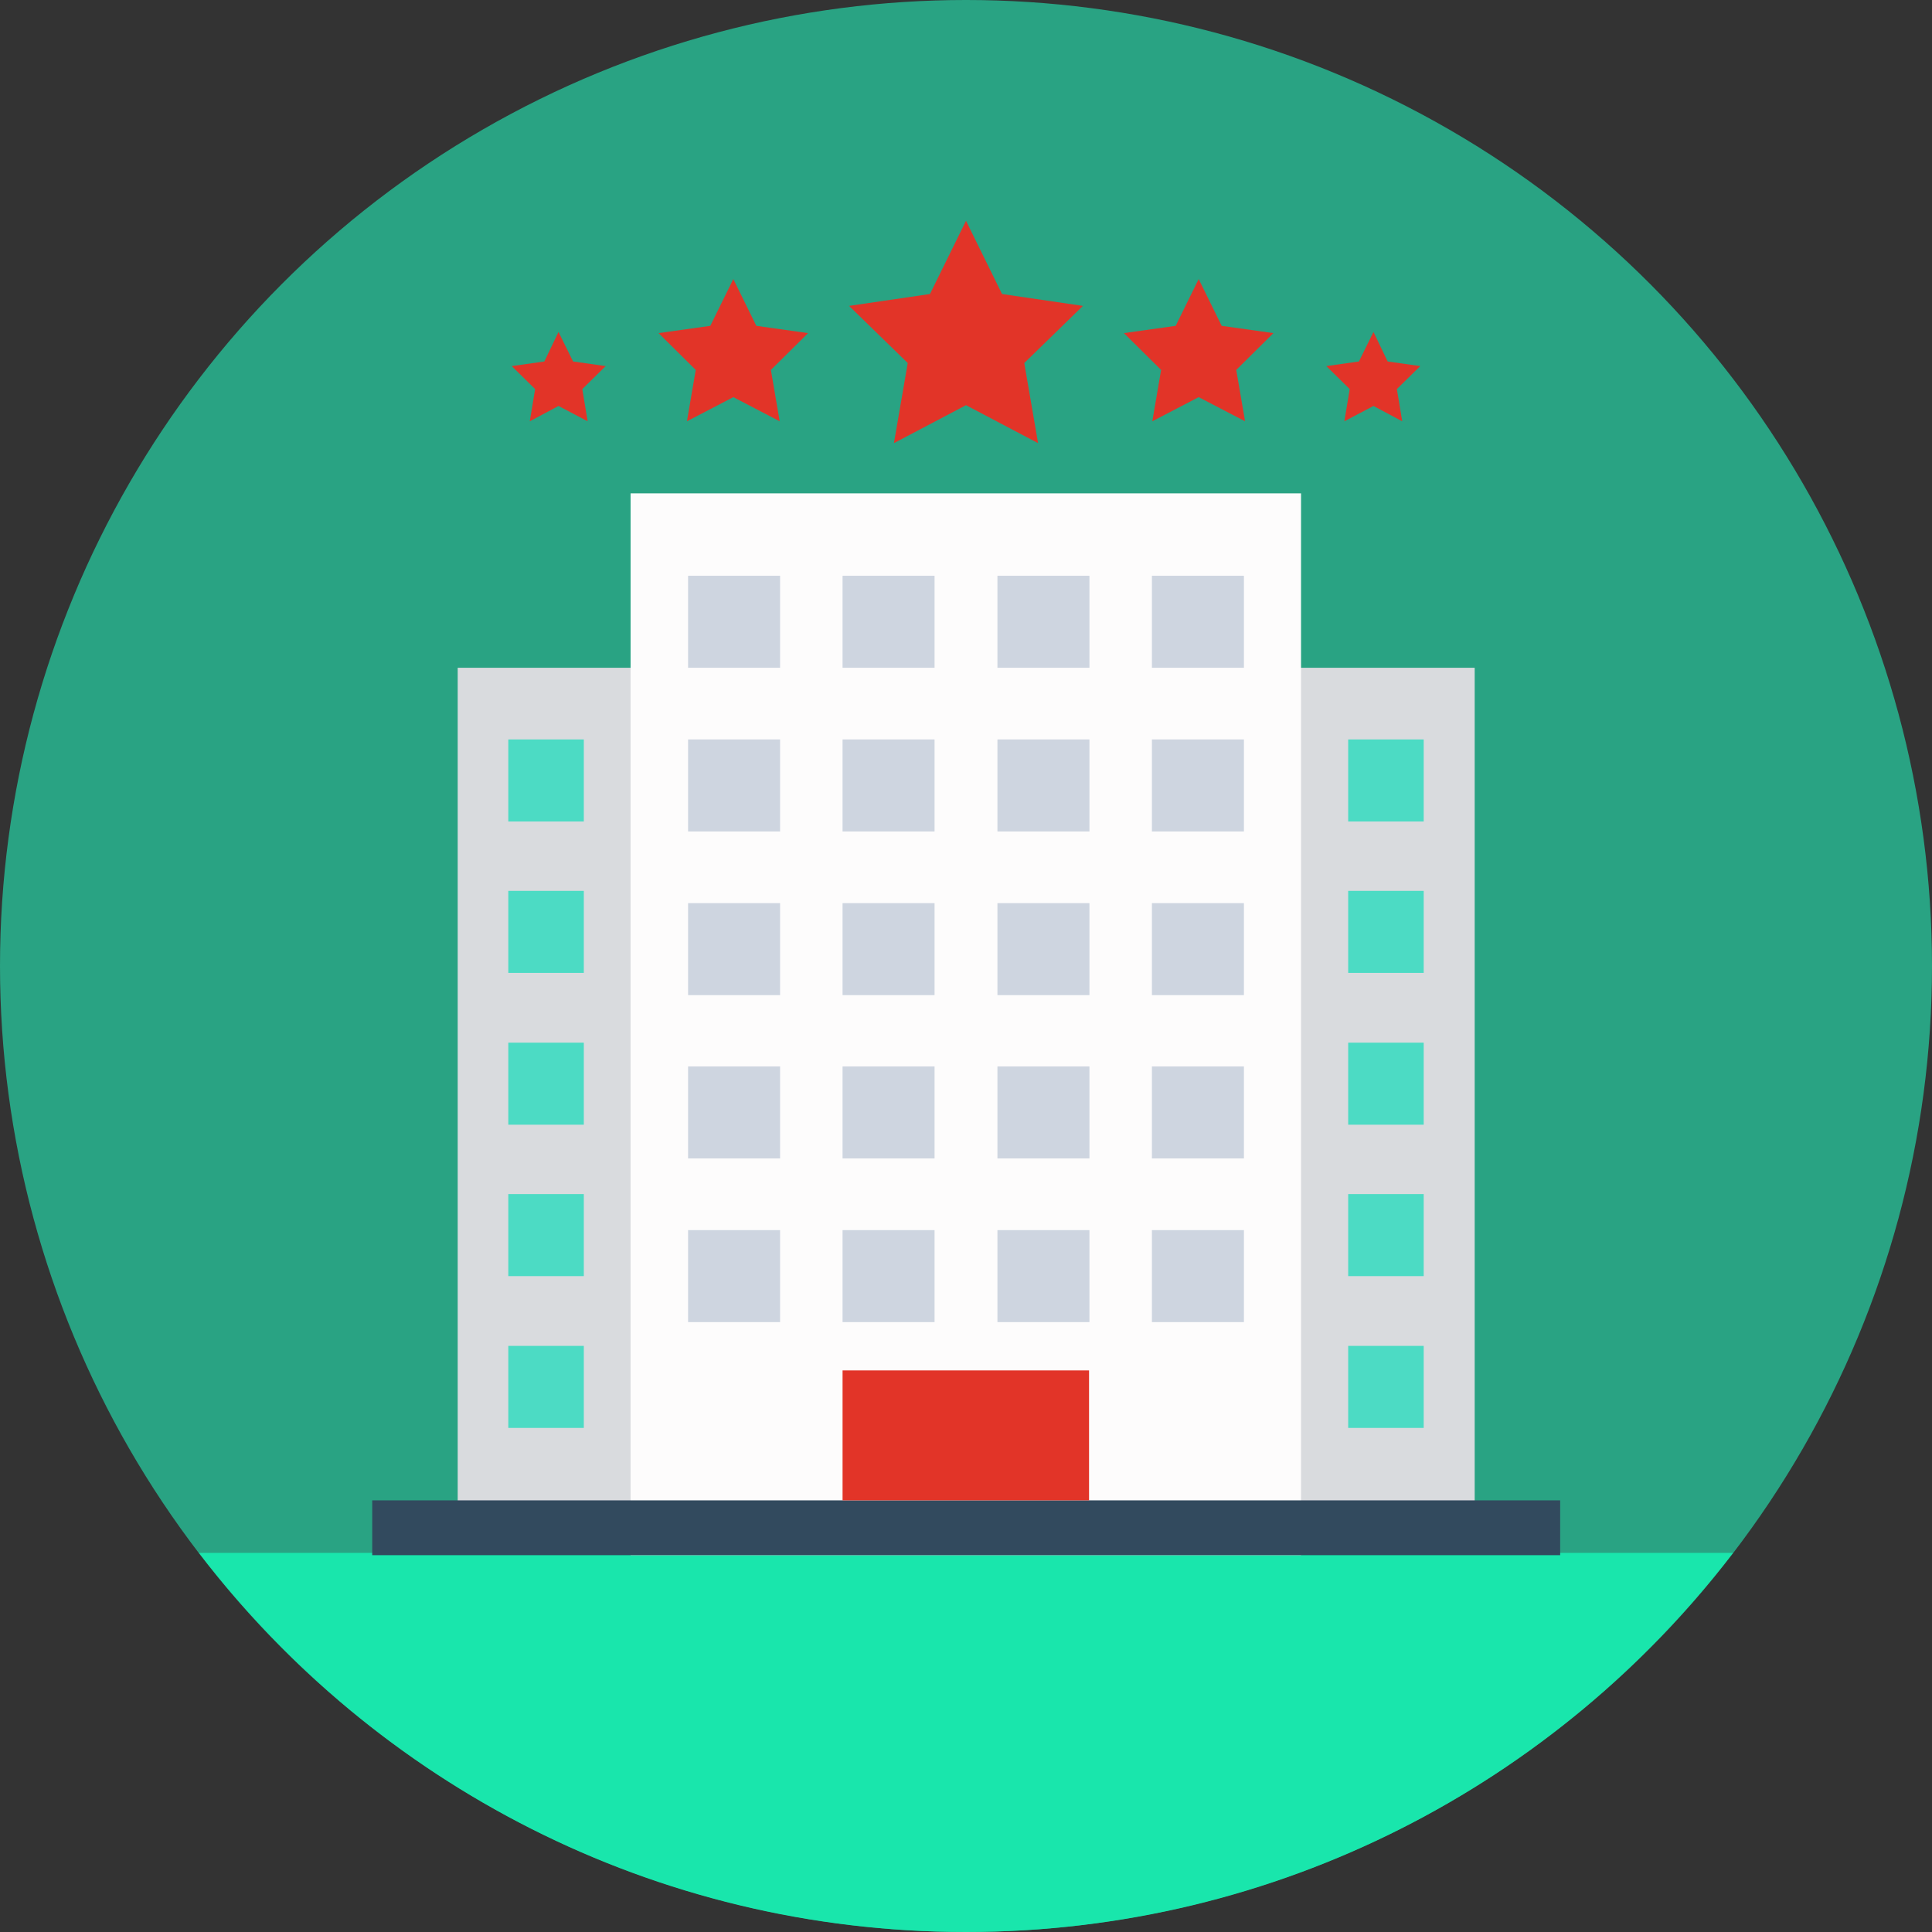 <!DOCTYPE svg PUBLIC "-//W3C//DTD SVG 1.1//EN" "http://www.w3.org/Graphics/SVG/1.1/DTD/svg11.dtd">
<!-- Uploaded to: SVG Repo, www.svgrepo.com, Transformed by: SVG Repo Mixer Tools -->
<svg version="1.1" id="Layer_1" xmlns="http://www.w3.org/2000/svg" xmlns:xlink="http://www.w3.org/1999/xlink" viewBox="0 0 504 504" xml:space="preserve" width="70px" height="70px" fill="#000000">
<rect x="0" y="0" width="504" height="504" fill="#333333" stroke="none"/>
<g id="SVGRepo_bgCarrier" stroke-width="0"/>
<g id="SVGRepo_tracerCarrier" stroke-linecap="round" stroke-linejoin="round"/>
<g id="SVGRepo_iconCarrier"> <circle style="fill:#29a383;" cx="252" cy="252" r="252"/> <path style="fill:#19e6ac;" d="M51.9,405.1C97.9,465.2,170.4,504,252,504s154.1-38.8,200.1-98.9H51.9z"/> <rect x="119.4" y="174.2" style="fill:#d9dbde;" width="265.3" height="231.4"/> <rect x="164.5" y="128.7" style="fill:#fdfcfc;" width="174.9" height="277"/> <rect x="97.1" y="391.4" style="fill:#324A5E;" width="309.9" height="14.3"/> <g> <rect x="179.5" y="150.2" style="fill:#CED5E0;" width="24" height="24"/> <rect x="219.8" y="150.2" style="fill:#CED5E0;" width="24" height="24"/> <rect x="260.2" y="150.2" style="fill:#CED5E0;" width="24" height="24"/> <rect x="300.5" y="150.2" style="fill:#CED5E0;" width="24" height="24"/> <rect x="179.5" y="192.9" style="fill:#CED5E0;" width="24" height="24"/> <rect x="219.8" y="192.9" style="fill:#CED5E0;" width="24" height="24"/> <rect x="260.2" y="192.9" style="fill:#CED5E0;" width="24" height="24"/> <rect x="300.5" y="192.9" style="fill:#CED5E0;" width="24" height="24"/> <rect x="179.5" y="235.6" style="fill:#CED5E0;" width="24" height="24"/> <rect x="219.8" y="235.6" style="fill:#CED5E0;" width="24" height="24"/> <rect x="260.2" y="235.6" style="fill:#CED5E0;" width="24" height="24"/> <rect x="300.5" y="235.6" style="fill:#CED5E0;" width="24" height="24"/> <rect x="179.5" y="278.2" style="fill:#CED5E0;" width="24" height="24"/> <rect x="219.8" y="278.2" style="fill:#CED5E0;" width="24" height="24"/> <rect x="260.2" y="278.2" style="fill:#CED5E0;" width="24" height="24"/> <rect x="300.5" y="278.2" style="fill:#CED5E0;" width="24" height="24"/> <rect x="179.5" y="320.9" style="fill:#CED5E0;" width="24" height="24"/> <rect x="219.8" y="320.9" style="fill:#CED5E0;" width="24" height="24"/> <rect x="260.2" y="320.9" style="fill:#CED5E0;" width="24" height="24"/> <rect x="300.5" y="320.9" style="fill:#CED5E0;" width="24" height="24"/> </g> <g> <polygon style="fill:#E23428;" points="252,57.6 261.4,76.7 282.5,79.8 267.2,94.7 270.8,115.6 252,105.7 233.2,115.6 236.8,94.7 221.5,79.8 242.6,76.7 "/> <polygon style="fill:#E23428;" points="312.7,72.8 318.7,85 332.2,86.9 322.5,96.5 324.8,109.9 312.7,103.6 300.6,109.9 302.9,96.5 293.2,86.9 306.7,85 "/> <polygon style="fill:#E23428;" points="358.3,86.6 362,94.3 370.5,95.5 364.4,101.5 365.8,109.9 358.3,105.9 350.7,109.9 352.1,101.5 346,95.5 354.5,94.3 "/> <polygon style="fill:#E23428;" points="191.3,72.8 185.3,85 171.8,86.9 181.5,96.5 179.2,109.9 191.3,103.6 203.4,109.9 201.1,96.5 210.8,86.9 197.3,85 "/> <polygon style="fill:#E23428;" points="145.7,86.6 142,94.3 133.5,95.5 139.6,101.5 138.2,109.9 145.7,105.9 153.3,109.9 151.9,101.5 158,95.5 149.5,94.3 "/> <rect x="219.8" y="357.5" style="fill:#E23428;" width="64.3" height="33.9"/> </g> <g> <rect x="132.6" y="192.9" style="fill:#4CDBC4;" width="19.7" height="21.4"/> <rect x="132.6" y="232.4" style="fill:#4CDBC4;" width="19.7" height="21.4"/> <rect x="132.6" y="272" style="fill:#4CDBC4;" width="19.7" height="21.4"/> <rect x="132.6" y="311.5" style="fill:#4CDBC4;" width="19.7" height="21.4"/> <rect x="132.6" y="351.1" style="fill:#4CDBC4;" width="19.7" height="21.4"/> <rect x="351.7" y="192.9" style="fill:#4CDBC4;" width="19.7" height="21.4"/> <rect x="351.7" y="232.4" style="fill:#4CDBC4;" width="19.7" height="21.4"/> <rect x="351.7" y="272" style="fill:#4CDBC4;" width="19.7" height="21.4"/> <rect x="351.7" y="311.5" style="fill:#4CDBC4;" width="19.7" height="21.4"/> <rect x="351.7" y="351.1" style="fill:#4CDBC4;" width="19.7" height="21.4"/> </g> </g>
</svg>